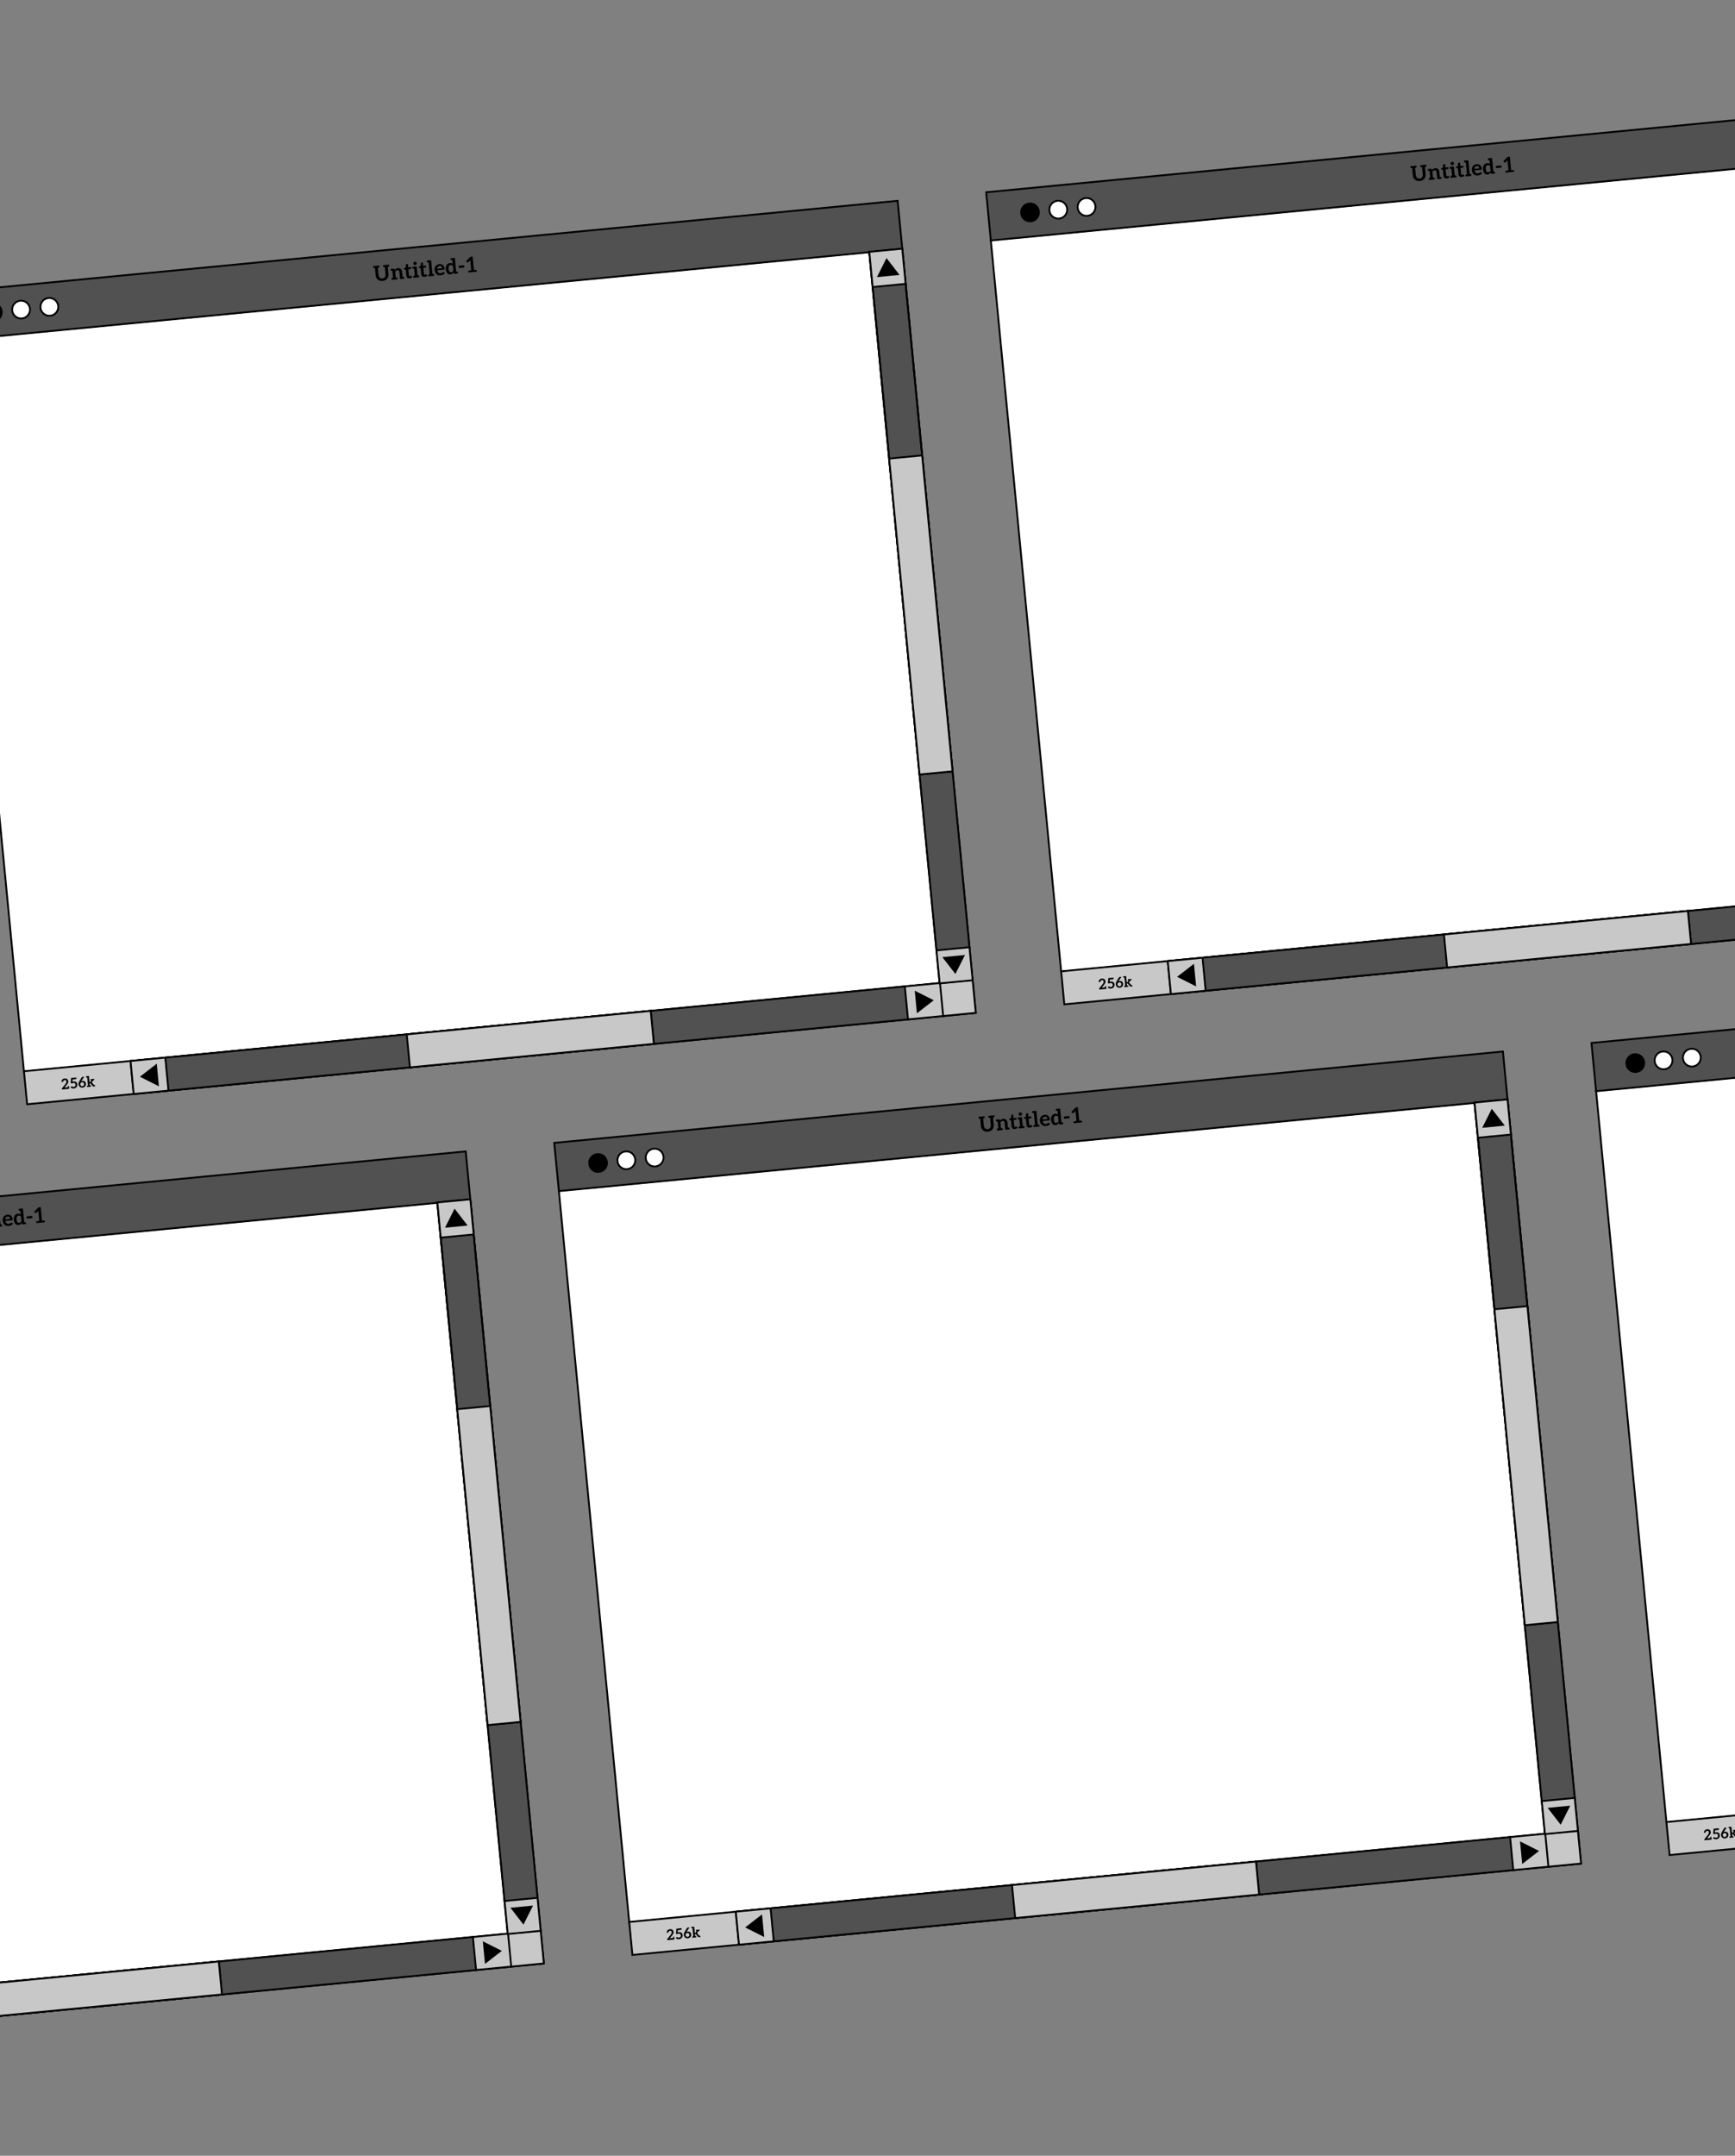 <svg width="430" height="534" viewBox="0 0 430 534" fill="none" xmlns="http://www.w3.org/2000/svg">
<rect x="0" y="0" width="430" height="534" fill="#808080" stroke="none"/>
<rect x="-11.503" y="84.237" width="228.08" height="182.048" transform="rotate(-5.499 -11.503 84.237)" fill="white" stroke="black" stroke-width="0.452"/>
<rect x="-12.646" y="72.378" width="236.203" height="12.003" transform="rotate(-5.499 -12.646 72.378)" fill="#515151" stroke="black" stroke-width="0.452"/>
<rect x="215.489" y="62.928" width="8.212" height="189.63" transform="rotate(-5.499 215.489 62.928)" stroke="black" stroke-width="0.452"/>
<rect x="215.438" y="62.389" width="8.212" height="173.925" transform="rotate(-5.499 215.438 62.389)" fill="#515151" stroke="black" stroke-width="0.452"/>
<rect x="216.27" y="71.013" width="8.212" height="121.395" transform="rotate(-5.499 216.27 71.013)" stroke="black" stroke-width="0.452"/>
<rect x="220.366" y="113.599" width="8.212" height="78.613" transform="rotate(-5.499 220.366 113.599)" fill="#C8C8C8" stroke="black" stroke-width="0.452"/>
<rect x="241.05" y="242.723" width="8.212" height="236.203" transform="rotate(84.501 241.05 242.723)" fill="#C8C8C8" stroke="black" stroke-width="0.452"/>
<rect x="224.34" y="244.332" width="8.212" height="192.879" transform="rotate(84.501 224.34 244.332)" fill="#515151" stroke="black" stroke-width="0.452"/>
<rect x="41.06" y="261.977" width="8.212" height="8.754" transform="rotate(84.501 41.06 261.977)" fill="#C8C8C8" stroke="black" stroke-width="0.452"/>
<rect x="232.965" y="243.502" width="8.212" height="8.754" transform="rotate(84.501 232.965 243.502)" fill="#C8C8C8" stroke="black" stroke-width="0.452"/>
<rect x="240.271" y="234.638" width="8.212" height="8.212" transform="rotate(84.501 240.271 234.638)" fill="#C8C8C8" stroke="black" stroke-width="0.452"/>
<rect x="223.613" y="61.602" width="8.754" height="8.212" transform="rotate(84.501 223.613 61.602)" fill="#C8C8C8" stroke="black" stroke-width="0.452"/>
<rect x="161.271" y="250.404" width="8.212" height="120.854" transform="rotate(84.501 161.271 250.404)" fill="#515151" stroke="black" stroke-width="0.452"/>
<rect x="161.271" y="250.404" width="8.212" height="60.742" transform="rotate(84.501 161.271 250.404)" fill="#C8C8C8" stroke="black" stroke-width="0.452"/>
<circle cx="-1.784" cy="77.361" r="2.437" transform="rotate(-5.499 -1.784 77.361)" fill="black"/>
<circle cx="5.224" cy="76.687" r="2.211" transform="rotate(-5.499 5.224 76.687)" fill="white" stroke="black" stroke-width="0.452"/>
<circle cx="12.233" cy="76.012" r="2.211" transform="rotate(-5.499 12.233 76.012)" fill="white" stroke="black" stroke-width="0.452"/>
<path d="M94.834 69.589C94.511 69.62 94.224 69.581 93.972 69.47C93.724 69.359 93.523 69.192 93.371 68.97C93.218 68.743 93.127 68.477 93.097 68.172L92.877 65.885L93.604 65.815L93.824 68.097C93.842 68.286 93.891 68.45 93.972 68.587C94.053 68.725 94.16 68.828 94.294 68.897C94.432 68.965 94.592 68.99 94.775 68.973C94.961 68.955 95.114 68.901 95.233 68.812C95.351 68.719 95.437 68.599 95.49 68.452C95.543 68.301 95.56 68.13 95.542 67.936L95.322 65.65L96.049 65.58L96.269 67.866C96.299 68.179 96.259 68.461 96.148 68.713C96.037 68.961 95.869 69.162 95.643 69.314C95.42 69.467 95.15 69.559 94.834 69.589ZM93.004 65.873L92.986 66.412L92.68 66.377C92.63 66.372 92.589 66.358 92.559 66.336C92.532 66.314 92.516 66.278 92.511 66.229L92.482 65.923L93.004 65.873ZM93.999 65.777L94.029 66.083C94.034 66.132 94.023 66.17 93.997 66.198C93.972 66.225 93.936 66.246 93.892 66.261L93.592 66.353L93.478 65.827L93.999 65.777ZM95.448 65.638L95.431 66.176L95.124 66.142C95.074 66.136 95.034 66.123 95.004 66.101C94.977 66.078 94.961 66.043 94.956 65.993L94.927 65.688L95.448 65.638ZM96.444 65.542L96.473 65.847C96.478 65.897 96.468 65.935 96.442 65.962C96.42 65.989 96.384 66.01 96.336 66.025L96.042 66.118L95.922 65.592L96.444 65.542ZM97.459 69.294L97.198 66.586L97.604 66.547C97.695 66.538 97.755 66.573 97.784 66.652L97.847 66.864C97.948 66.737 98.062 66.634 98.189 66.554C98.316 66.471 98.469 66.421 98.648 66.404C98.845 66.385 99.014 66.413 99.156 66.488C99.302 66.562 99.417 66.674 99.502 66.821C99.587 66.969 99.639 67.143 99.659 67.343L99.824 69.066L99.155 69.13L98.989 67.408C98.974 67.246 98.925 67.123 98.842 67.039C98.76 66.955 98.643 66.92 98.492 66.935C98.383 66.945 98.282 66.981 98.189 67.043C98.099 67.102 98.014 67.179 97.934 67.275L98.123 69.23L97.459 69.294ZM97.064 69.332L97.034 69.026C97.029 68.977 97.038 68.939 97.061 68.912C97.086 68.885 97.123 68.864 97.171 68.848L97.466 68.756L97.585 69.282L97.064 69.332ZM97.996 69.242L98.013 68.703L98.32 68.738C98.37 68.743 98.409 68.757 98.436 68.78C98.466 68.802 98.484 68.837 98.488 68.886L98.518 69.192L97.996 69.242ZM99.698 69.078L99.71 68.54L100.022 68.574C100.068 68.58 100.107 68.594 100.137 68.616C100.168 68.638 100.185 68.673 100.19 68.722L100.219 69.028L99.698 69.078ZM97.325 66.574L97.307 67.112L97.001 67.078C96.951 67.072 96.91 67.058 96.88 67.037C96.853 67.014 96.837 66.979 96.832 66.93L96.803 66.624L97.325 66.574ZM101.507 68.947C101.271 68.969 101.082 68.92 100.94 68.799C100.8 68.678 100.719 68.5 100.697 68.264L100.552 66.757L100.278 66.784C100.243 66.787 100.212 66.78 100.185 66.761C100.158 66.742 100.143 66.71 100.139 66.664L100.113 66.401L100.543 66.285L100.61 65.54C100.617 65.465 100.662 65.423 100.747 65.415L101.089 65.382L101.171 66.23L101.882 66.162L101.927 66.625L101.215 66.694L101.356 68.158C101.365 68.243 101.392 68.307 101.439 68.352C101.485 68.394 101.544 68.411 101.614 68.405C101.653 68.401 101.687 68.391 101.717 68.373C101.747 68.353 101.776 68.334 101.802 68.317C101.829 68.301 101.853 68.291 101.874 68.289C101.906 68.286 101.936 68.303 101.964 68.339L102.195 68.641C102.107 68.724 102.004 68.792 101.885 68.846C101.766 68.9 101.64 68.934 101.507 68.947ZM102.856 68.774L102.595 66.066L103.259 66.002L103.52 68.71L102.856 68.774ZM102.461 68.812L102.431 68.507C102.427 68.458 102.435 68.419 102.458 68.392C102.483 68.365 102.52 68.344 102.568 68.329L102.863 68.237L102.982 68.762L102.461 68.812ZM103.393 68.722L103.411 68.184L103.717 68.218C103.767 68.224 103.806 68.238 103.833 68.26C103.863 68.282 103.881 68.318 103.885 68.367L103.915 68.672L103.393 68.722ZM102.722 66.054L102.704 66.593L102.398 66.558C102.348 66.553 102.307 66.539 102.277 66.517C102.25 66.495 102.234 66.459 102.229 66.41L102.2 66.104L102.722 66.054ZM102.902 65.659C102.789 65.67 102.687 65.639 102.595 65.567C102.503 65.494 102.451 65.401 102.441 65.289C102.429 65.173 102.462 65.071 102.539 64.982C102.615 64.889 102.709 64.838 102.821 64.827C102.937 64.816 103.042 64.848 103.134 64.924C103.226 64.997 103.278 65.091 103.289 65.207C103.3 65.32 103.267 65.42 103.19 65.509C103.114 65.598 103.018 65.648 102.902 65.659ZM105.206 68.591C104.971 68.613 104.782 68.564 104.639 68.443C104.5 68.322 104.419 68.144 104.396 67.908L104.251 66.401L103.977 66.428C103.942 66.431 103.911 66.424 103.884 66.405C103.858 66.386 103.842 66.354 103.838 66.308L103.812 66.045L104.243 65.929L104.309 65.183C104.316 65.108 104.362 65.067 104.446 65.059L104.788 65.026L104.87 65.874L105.581 65.805L105.626 66.269L104.915 66.338L105.056 67.802C105.064 67.886 105.091 67.951 105.138 67.996C105.185 68.038 105.243 68.055 105.313 68.049C105.352 68.045 105.386 68.034 105.417 68.017C105.447 67.997 105.475 67.978 105.502 67.961C105.528 67.945 105.552 67.935 105.573 67.933C105.605 67.93 105.635 67.947 105.663 67.983L105.894 68.285C105.807 68.368 105.703 68.436 105.585 68.49C105.466 68.544 105.339 68.578 105.206 68.591ZM106.555 68.418L106.178 64.498L106.842 64.434L107.219 68.354L106.555 68.418ZM106.16 68.456L106.131 68.151C106.126 68.101 106.135 68.063 106.157 68.036C106.182 68.009 106.219 67.988 106.268 67.973L106.562 67.88L106.682 68.406L106.16 68.456ZM107.092 68.366L107.11 67.828L107.416 67.862C107.466 67.868 107.505 67.882 107.532 67.904C107.562 67.926 107.58 67.961 107.585 68.011L107.614 68.316L107.092 68.366ZM106.304 64.486L106.287 65.025L105.981 64.991C105.93 64.985 105.89 64.971 105.86 64.949C105.833 64.927 105.817 64.891 105.812 64.842L105.783 64.537L106.304 64.486ZM109.189 68.207C108.919 68.233 108.678 68.196 108.466 68.096C108.254 67.992 108.082 67.837 107.948 67.63C107.818 67.419 107.739 67.17 107.711 66.882C107.687 66.629 107.72 66.397 107.809 66.186C107.898 65.972 108.036 65.798 108.221 65.663C108.407 65.525 108.629 65.443 108.889 65.418C109.124 65.395 109.335 65.426 109.52 65.511C109.709 65.592 109.859 65.72 109.972 65.893C110.088 66.066 110.158 66.279 110.182 66.532C110.191 66.627 110.189 66.695 110.175 66.735C110.161 66.772 110.12 66.793 110.054 66.8L108.394 66.96C108.395 66.97 108.396 66.981 108.397 66.991C108.398 67.002 108.401 67.012 108.405 67.022C108.457 67.266 108.55 67.443 108.685 67.554C108.824 67.665 108.995 67.71 109.198 67.69C109.293 67.681 109.386 67.653 109.477 67.605C109.572 67.557 109.658 67.51 109.735 67.463C109.811 67.413 109.874 67.386 109.924 67.381C109.973 67.377 110.015 67.392 110.05 67.428L110.269 67.651C110.184 67.769 110.082 67.868 109.962 67.947C109.845 68.025 109.72 68.085 109.586 68.126C109.455 68.167 109.323 68.194 109.189 68.207ZM108.367 66.564L109.573 66.447C109.556 66.272 109.495 66.13 109.389 66.024C109.283 65.917 109.137 65.873 108.951 65.891C108.764 65.908 108.622 65.975 108.523 66.091C108.428 66.207 108.376 66.364 108.367 66.564ZM111.605 67.975C111.398 67.995 111.213 67.954 111.051 67.852C110.892 67.747 110.762 67.595 110.661 67.395C110.56 67.196 110.497 66.959 110.47 66.685C110.445 66.418 110.469 66.175 110.544 65.955C110.618 65.735 110.737 65.554 110.901 65.41C111.064 65.267 111.264 65.184 111.499 65.161C111.65 65.147 111.78 65.159 111.891 65.198C112 65.234 112.101 65.288 112.193 65.36L112.056 63.932L112.725 63.868L113.102 67.788L112.691 67.827C112.604 67.836 112.543 67.801 112.511 67.722L112.434 67.469C112.337 67.606 112.22 67.72 112.084 67.811C111.947 67.903 111.787 67.957 111.605 67.975ZM111.781 67.431C111.915 67.418 112.026 67.379 112.116 67.314C112.205 67.249 112.285 67.161 112.356 67.051L112.239 65.834C112.157 65.754 112.072 65.7 111.984 65.673C111.896 65.646 111.803 65.637 111.705 65.647C111.568 65.66 111.456 65.706 111.368 65.785C111.283 65.864 111.223 65.975 111.187 66.117C111.15 66.255 111.142 66.422 111.161 66.619C111.188 66.9 111.252 67.11 111.354 67.249C111.456 67.388 111.599 67.449 111.781 67.431ZM112.188 63.92L112.17 64.459L111.859 64.425C111.812 64.419 111.773 64.405 111.743 64.383C111.712 64.361 111.695 64.325 111.69 64.276L111.661 63.971L112.188 63.92ZM112.971 67.8L112.988 67.262L113.299 67.296C113.346 67.302 113.385 67.316 113.415 67.338C113.446 67.359 113.463 67.395 113.468 67.444L113.497 67.75L112.971 67.8ZM113.711 66.395L113.658 65.847L115.028 65.715L115.081 66.263L113.711 66.395ZM116.065 67.503L116.038 67.218C116.029 67.13 116.07 67.077 116.16 67.057L116.786 66.933L116.574 64.726C116.57 64.68 116.565 64.636 116.561 64.594C116.56 64.548 116.559 64.502 116.559 64.456L116.06 64.962C116.04 64.981 116.019 64.997 115.995 65.01C115.971 65.02 115.95 65.025 115.933 65.027C115.894 65.031 115.858 65.027 115.826 65.016C115.796 65.001 115.771 64.984 115.751 64.965L115.513 64.7L116.583 63.603L117.136 63.55L117.456 66.869L118.004 66.875C118.096 66.88 118.147 66.926 118.155 67.014L118.183 67.299L116.065 67.503Z" fill="black"/>
<path d="M15.351 269.875L15.336 269.724C15.334 269.695 15.336 269.663 15.345 269.628C15.356 269.593 15.375 269.561 15.401 269.532L16.11 268.664C16.186 268.572 16.25 268.485 16.303 268.402C16.358 268.317 16.398 268.231 16.424 268.143C16.452 268.056 16.461 267.966 16.452 267.875C16.444 267.791 16.423 267.723 16.389 267.67C16.355 267.616 16.309 267.578 16.251 267.557C16.193 267.533 16.124 267.525 16.045 267.533C15.947 267.542 15.864 267.578 15.797 267.64C15.73 267.702 15.689 267.778 15.674 267.867C15.661 267.914 15.644 267.949 15.622 267.973C15.6 267.995 15.567 268.008 15.524 268.012C15.505 268.014 15.473 268.013 15.429 268.01C15.385 268.007 15.315 268.001 15.217 267.991C15.229 267.742 15.309 267.545 15.458 267.4C15.606 267.255 15.798 267.171 16.033 267.149C16.194 267.133 16.339 267.151 16.467 267.201C16.596 267.25 16.699 267.327 16.777 267.433C16.857 267.537 16.905 267.664 16.919 267.816C16.931 267.941 16.918 268.058 16.88 268.168C16.842 268.276 16.788 268.381 16.718 268.482C16.648 268.583 16.57 268.687 16.486 268.792L15.96 269.449C16.017 269.427 16.073 269.408 16.13 269.393C16.189 269.378 16.243 269.368 16.294 269.363L17.104 269.285L17.144 269.702L15.351 269.875ZM16.792 269.398L16.81 269.138C16.814 269.107 16.824 269.08 16.839 269.059C16.854 269.039 16.878 269.027 16.912 269.023L17.078 269.007L17.105 269.288L16.792 269.398ZM18.916 266.9L18.934 267.091C18.941 267.161 18.924 267.217 18.882 267.26C18.842 267.3 18.776 267.324 18.685 267.333L17.979 267.401L17.941 267.95C17.995 267.933 18.048 267.919 18.101 267.909C18.153 267.899 18.203 267.892 18.251 267.887C18.431 267.87 18.586 267.89 18.715 267.948C18.847 268.003 18.95 268.087 19.026 268.198C19.105 268.309 19.152 268.443 19.167 268.599C19.185 268.784 19.158 268.95 19.088 269.097C19.017 269.245 18.912 269.365 18.773 269.458C18.634 269.549 18.471 269.604 18.284 269.622C18.133 269.636 17.987 269.62 17.847 269.573C17.709 269.526 17.589 269.463 17.487 269.386L17.609 269.185C17.639 269.139 17.676 269.113 17.722 269.109C17.751 269.106 17.785 269.112 17.826 269.128C17.868 269.143 17.915 269.161 17.965 269.18C18.018 269.199 18.07 269.216 18.123 269.23C18.177 269.242 18.228 269.246 18.276 269.241C18.384 269.231 18.471 269.2 18.537 269.15C18.604 269.098 18.652 269.03 18.681 268.948C18.711 268.862 18.721 268.768 18.712 268.665C18.698 268.523 18.646 268.416 18.557 268.345C18.468 268.274 18.345 268.246 18.189 268.261C18.062 268.273 17.939 268.308 17.821 268.365L17.529 268.313L17.623 267.025L18.916 266.9ZM20.459 269.412C20.274 269.43 20.111 269.407 19.969 269.343C19.827 269.279 19.712 269.183 19.625 269.053C19.537 268.921 19.484 268.765 19.467 268.585C19.455 268.46 19.468 268.331 19.506 268.199C19.544 268.065 19.608 267.923 19.698 267.774L20.237 266.882C20.256 266.851 20.286 266.823 20.327 266.797C20.368 266.771 20.417 266.756 20.472 266.75L20.875 266.712L20.221 267.694C20.208 267.712 20.19 267.74 20.167 267.776C20.146 267.809 20.128 267.838 20.113 267.861C20.161 267.827 20.213 267.8 20.269 267.78C20.326 267.76 20.387 267.747 20.454 267.741C20.596 267.727 20.728 267.746 20.849 267.797C20.972 267.846 21.074 267.925 21.155 268.033C21.236 268.142 21.284 268.279 21.3 268.445C21.316 268.61 21.291 268.764 21.225 268.906C21.158 269.046 21.059 269.161 20.927 269.251C20.795 269.341 20.639 269.395 20.459 269.412ZM20.417 269.046C20.51 269.037 20.59 269.008 20.656 268.961C20.724 268.913 20.775 268.851 20.809 268.775C20.842 268.699 20.855 268.616 20.846 268.525C20.832 268.376 20.777 268.263 20.683 268.188C20.59 268.109 20.472 268.077 20.328 268.091C20.239 268.1 20.162 268.128 20.096 268.175C20.031 268.223 19.981 268.284 19.947 268.36C19.916 268.436 19.904 268.52 19.913 268.611C19.922 268.707 19.947 268.789 19.988 268.858C20.031 268.927 20.088 268.978 20.159 269.012C20.232 269.044 20.318 269.055 20.417 269.046ZM21.845 269.25L21.587 266.57L22.041 266.527L22.188 268.061L22.271 268.053C22.302 268.05 22.326 268.043 22.342 268.032C22.36 268.02 22.377 268.003 22.391 267.98L22.783 267.371C22.802 267.343 22.822 267.321 22.843 267.307C22.865 267.291 22.896 267.28 22.934 267.277L23.352 267.236L22.853 267.979C22.836 268.007 22.817 268.033 22.795 268.057C22.775 268.078 22.753 268.099 22.728 268.118C22.779 268.147 22.826 268.19 22.868 268.246L23.559 269.085L23.148 269.124C23.115 269.128 23.084 269.125 23.057 269.115C23.031 269.103 23.008 269.083 22.986 269.057L22.458 268.406C22.438 268.379 22.418 268.362 22.398 268.357C22.381 268.349 22.354 268.347 22.318 268.35L22.217 268.36L22.299 269.206L21.845 269.25ZM22.989 267.657L22.712 267.458L22.697 267.3L23.226 267.249L23.088 267.625L22.989 267.657ZM23.242 269.115L23.015 268.723L23.265 268.75L23.242 269.115ZM21.575 269.276L21.555 269.067C21.551 269.033 21.557 269.007 21.572 268.989C21.59 268.97 21.615 268.956 21.648 268.945L21.849 268.882L21.931 269.242L21.575 269.276ZM22.212 269.215L22.224 268.846L22.433 268.87C22.468 268.874 22.494 268.883 22.512 268.899C22.533 268.913 22.545 268.938 22.549 268.971L22.569 269.18L22.212 269.215ZM21.673 266.562L21.661 266.93L21.452 266.907C21.418 266.903 21.39 266.893 21.369 266.878C21.351 266.863 21.34 266.839 21.337 266.805L21.317 266.596L21.673 266.562ZM23.356 267.236L23.376 267.445C23.379 267.479 23.372 267.505 23.354 267.523C23.337 267.542 23.311 267.557 23.279 267.567L23.077 267.63L22.995 267.271L23.356 267.236ZM22.805 267.289L22.793 267.657L22.583 267.634C22.549 267.63 22.521 267.621 22.501 267.606C22.482 267.59 22.471 267.566 22.468 267.532L22.448 267.323L22.805 267.289ZM23.242 269.115L23.254 268.747L23.463 268.771C23.498 268.775 23.524 268.784 23.543 268.799C23.563 268.814 23.575 268.839 23.579 268.872L23.599 269.081L23.242 269.115Z" fill="black"/>
<path d="M34.671 266.717L38.849 263.487L39.388 269.089L34.671 266.717Z" fill="black"/>
<path d="M231.425 247.775L226.708 245.402L227.247 251.004L231.425 247.775Z" fill="black"/>
<path d="M236.785 241.274L239.158 236.557L233.556 237.097L236.785 241.274Z" fill="black"/>
<path d="M219.711 63.926L222.94 68.104L217.338 68.643L219.711 63.926Z" fill="black"/>
<rect x="245.557" y="59.489" width="228.08" height="182.048" transform="rotate(-5.499 245.557 59.489)" fill="white" stroke="black" stroke-width="0.452"/>
<rect x="244.415" y="47.63" width="236.203" height="12.003" transform="rotate(-5.499 244.415 47.63)" fill="#515151" stroke="black" stroke-width="0.452"/>
<rect x="498.109" y="217.976" width="8.212" height="236.203" transform="rotate(84.501 498.109 217.976)" fill="#C8C8C8" stroke="black" stroke-width="0.452"/>
<rect x="481.4" y="219.584" width="8.212" height="192.879" transform="rotate(84.501 481.4 219.584)" fill="#515151" stroke="black" stroke-width="0.452"/>
<rect x="298.123" y="237.229" width="8.212" height="8.754" transform="rotate(84.501 298.123 237.229)" fill="#C8C8C8" stroke="black" stroke-width="0.452"/>
<rect x="418.33" y="225.656" width="8.212" height="120.854" transform="rotate(84.501 418.33 225.656)" fill="#515151" stroke="black" stroke-width="0.452"/>
<rect x="418.33" y="225.656" width="8.212" height="60.742" transform="rotate(84.501 418.33 225.656)" fill="#C8C8C8" stroke="black" stroke-width="0.452"/>
<circle cx="255.278" cy="52.614" r="2.437" transform="rotate(-5.499 255.278 52.614)" fill="black"/>
<circle cx="262.284" cy="51.939" r="2.211" transform="rotate(-5.499 262.284 51.939)" fill="white" stroke="black" stroke-width="0.452"/>
<circle cx="269.292" cy="51.264" r="2.211" transform="rotate(-5.499 269.292 51.264)" fill="white" stroke="black" stroke-width="0.452"/>
<path d="M351.897 44.842C351.574 44.873 351.286 44.833 351.035 44.722C350.786 44.612 350.586 44.445 350.433 44.222C350.28 43.996 350.189 43.73 350.16 43.424L349.94 41.138L350.667 41.068L350.886 43.349C350.905 43.539 350.954 43.702 351.035 43.84C351.115 43.977 351.223 44.08 351.357 44.149C351.495 44.217 351.655 44.243 351.837 44.225C352.024 44.207 352.176 44.154 352.295 44.064C352.414 43.971 352.5 43.851 352.553 43.704C352.606 43.554 352.623 43.382 352.604 43.189L352.384 40.902L353.111 40.832L353.331 43.119C353.361 43.431 353.321 43.714 353.211 43.965C353.1 44.213 352.931 44.414 352.705 44.567C352.482 44.719 352.213 44.811 351.897 44.842ZM350.066 41.126L350.049 41.664L349.742 41.63C349.692 41.624 349.652 41.61 349.621 41.588C349.595 41.566 349.579 41.531 349.574 41.481L349.545 41.176L350.066 41.126ZM351.062 41.03L351.091 41.335C351.096 41.384 351.085 41.423 351.06 41.45C351.034 41.477 350.999 41.498 350.954 41.513L350.655 41.606L350.54 41.08L351.062 41.03ZM352.511 40.89L352.493 41.429L352.187 41.395C352.137 41.389 352.096 41.375 352.066 41.353C352.039 41.331 352.023 41.295 352.018 41.246L351.989 40.94L352.511 40.89ZM353.506 40.794L353.536 41.1C353.541 41.149 353.53 41.187 353.504 41.215C353.482 41.242 353.447 41.263 353.399 41.278L353.105 41.37L352.985 40.844L353.506 40.794ZM354.521 44.546L354.261 41.838L354.666 41.799C354.758 41.791 354.818 41.825 354.847 41.904L354.909 42.116C355.011 41.989 355.125 41.886 355.252 41.807C355.379 41.724 355.532 41.673 355.711 41.656C355.907 41.637 356.077 41.665 356.219 41.74C356.364 41.815 356.479 41.926 356.564 42.074C356.65 42.222 356.702 42.396 356.721 42.596L356.887 44.319L356.218 44.383L356.052 42.66C356.036 42.499 355.987 42.376 355.905 42.291C355.822 42.207 355.705 42.172 355.554 42.187C355.445 42.197 355.344 42.234 355.251 42.296C355.161 42.354 355.076 42.431 354.997 42.528L355.185 44.482L354.521 44.546ZM354.126 44.584L354.097 44.279C354.092 44.23 354.101 44.191 354.123 44.165C354.149 44.137 354.186 44.116 354.234 44.101L354.528 44.009L354.648 44.534L354.126 44.584ZM355.059 44.495L355.076 43.956L355.382 43.99C355.433 43.996 355.471 44.01 355.498 44.032C355.529 44.054 355.546 44.09 355.551 44.139L355.58 44.444L355.059 44.495ZM356.76 44.331L356.772 43.792L357.084 43.826C357.131 43.833 357.169 43.846 357.2 43.868C357.23 43.89 357.248 43.926 357.253 43.975L357.282 44.281L356.76 44.331ZM354.387 41.826L354.37 42.365L354.063 42.331C354.013 42.325 353.973 42.311 353.942 42.289C353.915 42.267 353.9 42.231 353.895 42.182L353.865 41.876L354.387 41.826ZM358.569 44.199C358.334 44.222 358.145 44.173 358.002 44.052C357.863 43.93 357.782 43.752 357.759 43.517L357.614 42.01L357.34 42.036C357.305 42.04 357.274 42.032 357.248 42.013C357.221 41.995 357.205 41.962 357.201 41.917L357.176 41.653L357.606 41.538L357.672 40.792C357.679 40.717 357.725 40.675 357.809 40.667L358.152 40.634L358.233 41.482L358.945 41.414L358.989 41.878L358.278 41.946L358.419 43.411C358.427 43.495 358.455 43.56 358.501 43.605C358.548 43.646 358.606 43.664 358.677 43.657C358.715 43.653 358.75 43.643 358.78 43.626C358.81 43.605 358.838 43.587 358.865 43.57C358.892 43.553 358.916 43.544 358.937 43.542C358.968 43.539 358.998 43.555 359.027 43.592L359.258 43.894C359.17 43.976 359.067 44.045 358.948 44.099C358.829 44.153 358.703 44.186 358.569 44.199ZM359.918 44.027L359.658 41.319L360.321 41.255L360.582 43.963L359.918 44.027ZM359.523 44.065L359.494 43.759C359.489 43.71 359.498 43.672 359.52 43.645C359.546 43.618 359.583 43.596 359.631 43.581L359.925 43.489L360.045 44.014L359.523 44.065ZM360.456 43.975L360.473 43.436L360.779 43.471C360.83 43.476 360.868 43.49 360.895 43.513C360.926 43.535 360.943 43.57 360.948 43.619L360.977 43.925L360.456 43.975ZM359.784 41.307L359.767 41.845L359.46 41.811C359.41 41.805 359.37 41.791 359.339 41.769C359.313 41.747 359.297 41.712 359.292 41.662L359.263 41.357L359.784 41.307ZM359.964 40.912C359.852 40.922 359.749 40.892 359.657 40.819C359.565 40.746 359.514 40.654 359.503 40.541C359.492 40.425 359.525 40.323 359.601 40.234C359.677 40.142 359.772 40.09 359.884 40.079C360 40.068 360.104 40.101 360.196 40.177C360.289 40.249 360.34 40.344 360.351 40.46C360.362 40.572 360.329 40.673 360.253 40.762C360.176 40.85 360.08 40.901 359.964 40.912ZM362.269 43.843C362.033 43.866 361.844 43.816 361.701 43.696C361.562 43.574 361.481 43.396 361.458 43.161L361.313 41.654L361.039 41.68C361.004 41.684 360.973 41.676 360.947 41.657C360.92 41.639 360.905 41.606 360.9 41.561L360.875 41.297L361.305 41.181L361.372 40.436C361.379 40.361 361.424 40.319 361.508 40.311L361.851 40.278L361.933 41.126L362.644 41.058L362.688 41.522L361.977 41.59L362.118 43.055C362.126 43.139 362.154 43.204 362.201 43.249C362.247 43.29 362.306 43.308 362.376 43.301C362.414 43.297 362.449 43.287 362.479 43.27C362.509 43.249 362.537 43.23 362.564 43.214C362.591 43.197 362.615 43.188 362.636 43.185C362.668 43.182 362.697 43.199 362.726 43.235L362.957 43.537C362.869 43.62 362.766 43.689 362.647 43.743C362.528 43.797 362.402 43.83 362.269 43.843ZM363.618 43.671L363.24 39.751L363.904 39.687L364.281 43.607L363.618 43.671ZM363.222 43.709L363.193 43.403C363.188 43.354 363.197 43.316 363.219 43.289C363.245 43.262 363.282 43.24 363.33 43.225L363.624 43.133L363.744 43.658L363.222 43.709ZM364.155 43.619L364.172 43.08L364.479 43.114C364.529 43.12 364.567 43.134 364.594 43.157C364.625 43.178 364.642 43.214 364.647 43.263L364.677 43.569L364.155 43.619ZM363.367 39.739L363.349 40.277L363.043 40.243C362.993 40.237 362.953 40.223 362.922 40.202C362.895 40.179 362.879 40.144 362.875 40.094L362.845 39.789L363.367 39.739ZM366.252 43.459C365.982 43.486 365.74 43.449 365.529 43.348C365.317 43.245 365.144 43.089 365.011 42.882C364.88 42.672 364.802 42.422 364.774 42.134C364.749 41.881 364.782 41.65 364.872 41.439C364.961 41.225 365.098 41.05 365.284 40.915C365.469 40.777 365.692 40.695 365.952 40.67C366.187 40.648 366.397 40.679 366.583 40.764C366.771 40.845 366.922 40.972 367.034 41.146C367.15 41.319 367.22 41.532 367.245 41.785C367.254 41.88 367.251 41.947 367.238 41.987C367.223 42.024 367.183 42.046 367.116 42.052L365.457 42.212C365.458 42.223 365.459 42.233 365.46 42.244C365.461 42.254 365.463 42.265 365.468 42.275C365.52 42.518 365.613 42.695 365.748 42.806C365.886 42.917 366.057 42.962 366.261 42.943C366.356 42.934 366.449 42.905 366.54 42.858C366.634 42.809 366.72 42.762 366.797 42.716C366.874 42.666 366.937 42.639 366.986 42.634C367.035 42.629 367.077 42.645 367.113 42.68L367.331 42.904C367.247 43.022 367.145 43.12 367.024 43.199C366.908 43.278 366.783 43.337 366.648 43.379C366.518 43.42 366.385 43.447 366.252 43.459ZM365.429 41.816L366.636 41.7C366.619 41.524 366.557 41.383 366.451 41.276C366.345 41.169 366.199 41.125 366.013 41.143C365.827 41.161 365.684 41.228 365.586 41.344C365.49 41.459 365.438 41.617 365.429 41.816ZM368.667 43.227C368.46 43.247 368.275 43.206 368.113 43.105C367.954 43 367.824 42.847 367.724 42.648C367.623 42.448 367.559 42.212 367.533 41.938C367.507 41.671 367.532 41.427 367.606 41.208C367.681 40.988 367.8 40.806 367.963 40.663C368.127 40.519 368.326 40.436 368.561 40.414C368.712 40.399 368.843 40.411 368.953 40.45C369.063 40.486 369.164 40.54 369.256 40.613L369.118 39.185L369.787 39.12L370.165 43.04L369.754 43.08C369.666 43.088 369.606 43.053 369.574 42.975L369.496 42.722C369.399 42.859 369.283 42.973 369.146 43.064C369.01 43.155 368.85 43.209 368.667 43.227ZM368.844 42.684C368.977 42.671 369.089 42.632 369.178 42.566C369.267 42.501 369.348 42.413 369.419 42.304L369.301 41.087C369.219 41.006 369.134 40.952 369.047 40.925C368.959 40.898 368.866 40.889 368.768 40.899C368.631 40.912 368.518 40.959 368.43 41.038C368.345 41.117 368.285 41.227 368.249 41.369C368.213 41.507 368.204 41.675 368.223 41.871C368.25 42.152 368.315 42.362 368.417 42.501C368.519 42.64 368.661 42.701 368.844 42.684ZM369.25 39.172L369.233 39.711L368.921 39.677C368.874 39.671 368.836 39.657 368.805 39.635C368.775 39.613 368.757 39.578 368.753 39.529L368.723 39.223L369.25 39.172ZM370.033 43.053L370.05 42.514L370.362 42.548C370.409 42.554 370.447 42.568 370.478 42.59C370.508 42.612 370.526 42.648 370.531 42.697L370.56 43.002L370.033 43.053ZM370.774 41.647L370.721 41.099L372.091 40.967L372.144 41.515L370.774 41.647ZM373.127 42.755L373.1 42.471C373.092 42.383 373.132 42.329 373.223 42.31L373.849 42.186L373.636 39.978C373.632 39.933 373.628 39.889 373.624 39.847C373.623 39.801 373.622 39.755 373.621 39.709L373.122 40.214C373.103 40.233 373.081 40.25 373.058 40.263C373.034 40.272 373.013 40.278 372.995 40.279C372.957 40.283 372.921 40.279 372.888 40.268C372.858 40.254 372.834 40.236 372.814 40.217L372.576 39.953L373.645 38.855L374.198 38.802L374.518 42.121L375.066 42.127C375.159 42.132 375.209 42.179 375.218 42.267L375.245 42.551L373.127 42.755Z" fill="black"/>
<path d="M272.411 245.128L272.397 244.976C272.394 244.948 272.397 244.916 272.406 244.881C272.417 244.846 272.436 244.814 272.462 244.785L273.171 243.917C273.247 243.825 273.311 243.737 273.364 243.655C273.418 243.569 273.459 243.483 273.484 243.396C273.512 243.308 273.522 243.219 273.513 243.128C273.505 243.044 273.484 242.975 273.45 242.923C273.415 242.868 273.369 242.83 273.311 242.809C273.253 242.786 273.185 242.778 273.106 242.785C273.007 242.795 272.924 242.831 272.858 242.893C272.791 242.955 272.75 243.03 272.734 243.119C272.722 243.166 272.705 243.202 272.683 243.226C272.66 243.247 272.628 243.26 272.585 243.264C272.565 243.266 272.534 243.266 272.49 243.263C272.446 243.259 272.375 243.253 272.277 243.243C272.29 242.995 272.37 242.798 272.518 242.653C272.667 242.508 272.859 242.424 273.094 242.401C273.255 242.386 273.4 242.403 273.528 242.454C273.656 242.502 273.759 242.579 273.837 242.686C273.918 242.789 273.965 242.917 273.98 243.068C273.992 243.193 273.979 243.311 273.941 243.421C273.903 243.529 273.849 243.633 273.779 243.735C273.708 243.836 273.631 243.939 273.547 244.044L273.021 244.702C273.077 244.679 273.133 244.661 273.19 244.645C273.249 244.63 273.304 244.62 273.354 244.615L274.165 244.537L274.205 244.955L272.411 245.128ZM273.852 244.651L273.871 244.391C273.875 244.359 273.885 244.333 273.9 244.312C273.914 244.291 273.939 244.279 273.972 244.276L274.138 244.26L274.165 244.541L273.852 244.651ZM275.977 242.153L275.995 242.343C276.002 242.413 275.984 242.469 275.942 242.512C275.902 242.552 275.837 242.577 275.746 242.586L275.04 242.654L275.002 243.202C275.056 243.185 275.109 243.172 275.161 243.162C275.214 243.152 275.264 243.144 275.312 243.14C275.492 243.123 275.647 243.143 275.776 243.201C275.907 243.256 276.011 243.339 276.087 243.451C276.166 243.562 276.212 243.695 276.227 243.851C276.245 244.036 276.219 244.202 276.148 244.35C276.078 244.497 275.973 244.618 275.834 244.711C275.695 244.802 275.532 244.856 275.344 244.874C275.193 244.889 275.047 244.873 274.907 244.826C274.769 244.778 274.649 244.716 274.547 244.638L274.67 244.438C274.699 244.391 274.737 244.366 274.782 244.361C274.811 244.359 274.846 244.365 274.886 244.38C274.929 244.396 274.975 244.413 275.026 244.432C275.078 244.452 275.131 244.468 275.183 244.483C275.238 244.494 275.289 244.498 275.337 244.493C275.445 244.483 275.532 244.453 275.597 244.403C275.665 244.35 275.713 244.283 275.741 244.2C275.772 244.115 275.782 244.02 275.772 243.917C275.758 243.775 275.707 243.669 275.618 243.598C275.528 243.526 275.406 243.498 275.25 243.513C275.122 243.525 275 243.56 274.882 243.617L274.59 243.566L274.684 242.277L275.977 242.153ZM277.52 244.665C277.335 244.683 277.171 244.66 277.03 244.596C276.888 244.532 276.773 244.435 276.685 244.305C276.598 244.173 276.545 244.017 276.528 243.837C276.516 243.712 276.529 243.584 276.567 243.452C276.605 243.317 276.669 243.175 276.758 243.026L277.298 242.134C277.317 242.104 277.347 242.075 277.388 242.049C277.429 242.024 277.477 242.008 277.532 242.003L277.936 241.964L277.282 242.947C277.269 242.965 277.251 242.992 277.228 243.028C277.207 243.062 277.189 243.09 277.174 243.113C277.222 243.08 277.274 243.053 277.33 243.033C277.386 243.013 277.448 243 277.515 242.993C277.657 242.98 277.788 242.998 277.909 243.05C278.033 243.098 278.135 243.177 278.216 243.286C278.296 243.394 278.345 243.531 278.361 243.697C278.377 243.863 278.351 244.017 278.285 244.159C278.219 244.298 278.119 244.413 277.988 244.504C277.856 244.594 277.7 244.648 277.52 244.665ZM277.477 244.298C277.571 244.289 277.65 244.261 277.716 244.213C277.784 244.166 277.835 244.104 277.869 244.028C277.903 243.952 277.916 243.868 277.907 243.777C277.892 243.628 277.838 243.516 277.743 243.44C277.651 243.362 277.533 243.33 277.389 243.343C277.3 243.352 277.223 243.38 277.157 243.428C277.091 243.475 277.042 243.537 277.008 243.613C276.976 243.688 276.965 243.772 276.974 243.863C276.983 243.959 277.008 244.042 277.048 244.11C277.091 244.179 277.148 244.23 277.219 244.265C277.293 244.297 277.379 244.308 277.477 244.298ZM278.905 244.502L278.647 241.823L279.101 241.779L279.249 243.313L279.332 243.305C279.363 243.302 279.386 243.295 279.402 243.284C279.421 243.273 279.437 243.255 279.452 243.232L279.844 242.624C279.863 242.595 279.883 242.574 279.903 242.56C279.926 242.543 279.956 242.533 279.995 242.529L280.413 242.489L279.913 243.231C279.897 243.259 279.877 243.286 279.855 243.309C279.836 243.331 279.813 243.351 279.789 243.37C279.84 243.399 279.886 243.442 279.928 243.499L280.62 244.337L280.209 244.377C280.175 244.38 280.145 244.377 280.117 244.368C280.092 244.355 280.068 244.336 280.046 244.309L279.518 243.658C279.499 243.631 279.479 243.615 279.459 243.609C279.441 243.601 279.414 243.599 279.378 243.603L279.278 243.612L279.359 244.459L278.905 244.502ZM280.05 242.909L279.772 242.71L279.757 242.552L280.287 242.501L280.148 242.878L280.05 242.909ZM280.303 244.368L280.076 243.975L280.326 244.002L280.303 244.368ZM278.635 244.528L278.615 244.32C278.612 244.286 278.618 244.26 278.633 244.241C278.651 244.223 278.676 244.208 278.709 244.198L278.91 244.135L278.992 244.494L278.635 244.528ZM279.273 244.467L279.284 244.099L279.494 244.122C279.528 244.126 279.555 244.136 279.573 244.151C279.594 244.166 279.606 244.19 279.609 244.224L279.629 244.433L279.273 244.467ZM278.734 241.814L278.722 242.183L278.512 242.159C278.478 242.155 278.451 242.146 278.43 242.131C278.411 242.116 278.401 242.091 278.397 242.058L278.377 241.849L278.734 241.814ZM280.416 242.489L280.436 242.697C280.44 242.731 280.432 242.757 280.415 242.776C280.397 242.794 280.372 242.809 280.339 242.819L280.138 242.882L280.056 242.523L280.416 242.489ZM279.865 242.542L279.853 242.91L279.644 242.886C279.61 242.882 279.582 242.873 279.561 242.858C279.543 242.843 279.532 242.818 279.529 242.785L279.509 242.576L279.865 242.542ZM280.303 244.368L280.315 244L280.524 244.023C280.558 244.027 280.585 244.037 280.603 244.052C280.624 244.067 280.636 244.091 280.639 244.125L280.659 244.334L280.303 244.368Z" fill="black"/>
<path d="M291.732 241.969L295.909 238.74L296.448 244.342L291.732 241.969Z" fill="black"/>
<rect x="-118.552" y="319.708" width="228.08" height="182.048" transform="rotate(-5.499 -118.552 319.708)" fill="white" stroke="black" stroke-width="0.452"/>
<rect x="-119.695" y="307.848" width="236.203" height="12.003" transform="rotate(-5.499 -119.695 307.848)" fill="#515151" stroke="black" stroke-width="0.452"/>
<rect x="108.44" y="298.399" width="8.212" height="189.63" transform="rotate(-5.499 108.44 298.399)" stroke="black" stroke-width="0.452"/>
<rect x="108.387" y="297.86" width="8.212" height="173.925" transform="rotate(-5.499 108.387 297.86)" fill="#515151" stroke="black" stroke-width="0.452"/>
<rect x="109.219" y="306.486" width="8.212" height="121.395" transform="rotate(-5.499 109.219 306.486)" stroke="black" stroke-width="0.452"/>
<rect x="113.319" y="349.071" width="8.212" height="78.613" transform="rotate(-5.499 113.319 349.071)" fill="#C8C8C8" stroke="black" stroke-width="0.452"/>
<rect x="134" y="478.196" width="8.212" height="236.203" transform="rotate(84.501 134 478.196)" fill="#C8C8C8" stroke="black" stroke-width="0.452"/>
<rect x="117.291" y="479.805" width="8.212" height="192.879" transform="rotate(84.501 117.291 479.805)" fill="#515151" stroke="black" stroke-width="0.452"/>
<rect x="125.916" y="478.974" width="8.212" height="8.754" transform="rotate(84.501 125.916 478.974)" fill="#C8C8C8" stroke="black" stroke-width="0.452"/>
<rect x="133.222" y="470.11" width="8.212" height="8.212" transform="rotate(84.501 133.222 470.11)" fill="#C8C8C8" stroke="black" stroke-width="0.452"/>
<rect x="116.564" y="297.073" width="8.754" height="8.212" transform="rotate(84.501 116.564 297.073)" fill="#C8C8C8" stroke="black" stroke-width="0.452"/>
<rect x="54.22" y="485.876" width="8.212" height="120.854" transform="rotate(84.501 54.22 485.876)" fill="#515151" stroke="black" stroke-width="0.452"/>
<rect x="54.22" y="485.876" width="8.212" height="60.742" transform="rotate(84.501 54.22 485.876)" fill="#C8C8C8" stroke="black" stroke-width="0.452"/>
<path d="M-12.215 305.06C-12.538 305.091 -12.825 305.051 -13.077 304.941C-13.325 304.83 -13.525 304.663 -13.678 304.44C-13.831 304.214 -13.922 303.948 -13.951 303.642L-14.172 301.356L-13.445 301.286L-13.225 303.567C-13.207 303.757 -13.157 303.92 -13.077 304.058C-12.996 304.196 -12.889 304.299 -12.755 304.367C-12.617 304.436 -12.457 304.461 -12.274 304.443C-12.088 304.425 -11.935 304.372 -11.816 304.282C-11.697 304.189 -11.612 304.069 -11.558 303.922C-11.505 303.772 -11.488 303.6 -11.507 303.407L-11.727 301.121L-11 301.051L-10.78 303.337C-10.75 303.65 -10.79 303.932 -10.9 304.184C-11.011 304.432 -11.18 304.632 -11.406 304.785C-11.629 304.938 -11.899 305.029 -12.215 305.06ZM-14.045 301.344L-14.062 301.882L-14.369 301.848C-14.419 301.842 -14.459 301.829 -14.49 301.807C-14.517 301.784 -14.533 301.749 -14.537 301.7L-14.567 301.394L-14.045 301.344ZM-13.05 301.248L-13.02 301.553C-13.015 301.603 -13.026 301.641 -13.052 301.668C-13.077 301.695 -13.113 301.717 -13.157 301.732L-13.457 301.824L-13.571 301.298L-13.05 301.248ZM-11.601 301.108L-11.618 301.647L-11.924 301.613C-11.975 301.607 -12.015 301.593 -12.045 301.571C-12.072 301.549 -12.088 301.513 -12.093 301.464L-12.122 301.159L-11.601 301.108ZM-10.605 301.013L-10.575 301.318C-10.571 301.367 -10.581 301.406 -10.607 301.433C-10.629 301.46 -10.664 301.481 -10.713 301.496L-11.007 301.588L-11.127 301.063L-10.605 301.013ZM-9.59 304.765L-9.851 302.057L-9.445 302.018C-9.354 302.009 -9.294 302.044 -9.265 302.122L-9.202 302.334C-9.101 302.208 -8.986 302.105 -8.859 302.025C-8.733 301.942 -8.58 301.892 -8.401 301.874C-8.204 301.856 -8.035 301.884 -7.893 301.958C-7.747 302.033 -7.632 302.144 -7.547 302.292C-7.462 302.44 -7.41 302.614 -7.39 302.814L-7.224 304.537L-7.894 304.601L-8.059 302.878C-8.075 302.717 -8.124 302.594 -8.207 302.51C-8.289 302.426 -8.406 302.391 -8.557 302.405C-8.666 302.416 -8.767 302.452 -8.86 302.514C-8.95 302.573 -9.035 302.65 -9.114 302.746L-8.926 304.701L-9.59 304.765ZM-9.985 304.803L-10.015 304.497C-10.019 304.448 -10.011 304.41 -9.988 304.383C-9.963 304.356 -9.926 304.334 -9.877 304.319L-9.583 304.227L-9.464 304.752L-9.985 304.803ZM-9.053 304.713L-9.035 304.174L-8.729 304.208C-8.679 304.214 -8.64 304.228 -8.613 304.25C-8.583 304.272 -8.565 304.308 -8.56 304.357L-8.531 304.663L-9.053 304.713ZM-7.351 304.549L-7.339 304.011L-7.027 304.045C-6.981 304.051 -6.942 304.065 -6.912 304.087C-6.881 304.109 -6.864 304.144 -6.859 304.193L-6.829 304.499L-7.351 304.549ZM-9.724 302.044L-9.742 302.583L-10.048 302.549C-10.098 302.543 -10.138 302.529 -10.169 302.507C-10.196 302.485 -10.212 302.449 -10.216 302.4L-10.246 302.095L-9.724 302.044ZM-5.542 304.417C-5.777 304.44 -5.966 304.391 -6.109 304.27C-6.248 304.149 -6.329 303.97 -6.352 303.735L-6.497 302.228L-6.771 302.255C-6.806 302.258 -6.837 302.25 -6.864 302.232C-6.89 302.213 -6.906 302.181 -6.91 302.135L-6.936 301.872L-6.505 301.756L-6.439 301.01C-6.432 300.935 -6.386 300.894 -6.302 300.885L-5.96 300.852L-5.878 301.701L-5.167 301.632L-5.122 302.096L-5.833 302.164L-5.692 303.629C-5.684 303.713 -5.657 303.778 -5.61 303.823C-5.563 303.865 -5.505 303.882 -5.435 303.875C-5.396 303.872 -5.362 303.861 -5.331 303.844C-5.301 303.823 -5.273 303.805 -5.246 303.788C-5.22 303.771 -5.196 303.762 -5.175 303.76C-5.143 303.757 -5.113 303.773 -5.085 303.81L-4.854 304.112C-4.941 304.195 -5.045 304.263 -5.164 304.317C-5.282 304.371 -5.409 304.405 -5.542 304.417ZM-4.193 304.245L-4.454 301.537L-3.79 301.473L-3.529 304.181L-4.193 304.245ZM-4.588 304.283L-4.618 303.977C-4.622 303.928 -4.614 303.89 -4.591 303.863C-4.566 303.836 -4.529 303.815 -4.48 303.799L-4.186 303.707L-4.067 304.233L-4.588 304.283ZM-3.656 304.193L-3.638 303.655L-3.332 303.689C-3.282 303.695 -3.243 303.709 -3.216 303.731C-3.186 303.753 -3.168 303.788 -3.163 303.837L-3.134 304.143L-3.656 304.193ZM-4.327 301.525L-4.344 302.064L-4.651 302.029C-4.701 302.023 -4.741 302.01 -4.772 301.988C-4.799 301.965 -4.815 301.93 -4.819 301.881L-4.849 301.575L-4.327 301.525ZM-4.147 301.13C-4.26 301.141 -4.362 301.11 -4.454 301.037C-4.546 300.965 -4.597 300.872 -4.608 300.76C-4.619 300.644 -4.587 300.541 -4.51 300.452C-4.434 300.36 -4.34 300.308 -4.227 300.298C-4.111 300.286 -4.007 300.319 -3.915 300.395C-3.823 300.468 -3.771 300.562 -3.76 300.678C-3.749 300.79 -3.782 300.891 -3.859 300.98C-3.935 301.069 -4.031 301.119 -4.147 301.13ZM-1.843 304.061C-2.078 304.084 -2.267 304.035 -2.41 303.914C-2.549 303.792 -2.63 303.614 -2.653 303.379L-2.798 301.872L-3.072 301.898C-3.107 301.902 -3.138 301.894 -3.165 301.875C-3.191 301.857 -3.207 301.825 -3.211 301.779L-3.236 301.516L-2.806 301.4L-2.74 300.654C-2.733 300.579 -2.687 300.537 -2.603 300.529L-2.26 300.496L-2.179 301.345L-1.468 301.276L-1.423 301.74L-2.134 301.808L-1.993 303.273C-1.985 303.357 -1.958 303.422 -1.911 303.467C-1.864 303.509 -1.806 303.526 -1.735 303.519C-1.697 303.515 -1.662 303.505 -1.632 303.488C-1.602 303.467 -1.574 303.449 -1.547 303.432C-1.52 303.415 -1.496 303.406 -1.475 303.404C-1.444 303.401 -1.414 303.417 -1.386 303.454L-1.154 303.756C-1.242 303.839 -1.345 303.907 -1.464 303.961C-1.583 304.015 -1.709 304.048 -1.843 304.061ZM-0.494 303.889L-0.871 299.969L-0.207 299.905L0.17 303.825L-0.494 303.889ZM-0.889 303.927L-0.918 303.621C-0.923 303.572 -0.914 303.534 -0.892 303.507C-0.866 303.48 -0.829 303.459 -0.781 303.443L-0.487 303.351L-0.367 303.877L-0.889 303.927ZM0.044 303.837L0.061 303.298L0.367 303.333C0.417 303.339 0.456 303.353 0.483 303.375C0.513 303.397 0.531 303.432 0.536 303.481L0.565 303.787L0.044 303.837ZM-0.745 299.957L-0.762 300.496L-1.068 300.461C-1.119 300.456 -1.159 300.442 -1.189 300.42C-1.216 300.398 -1.232 300.362 -1.237 300.313L-1.266 300.007L-0.745 299.957ZM2.141 303.678C1.87 303.704 1.629 303.667 1.417 303.567C1.205 303.463 1.033 303.308 0.899 303.101C0.769 302.89 0.69 302.64 0.662 302.352C0.638 302.1 0.671 301.868 0.76 301.657C0.85 301.443 0.987 301.268 1.173 301.134C1.358 300.995 1.58 300.914 1.84 300.889C2.076 300.866 2.286 300.897 2.471 300.982C2.66 301.063 2.81 301.19 2.923 301.364C3.039 301.537 3.109 301.75 3.133 302.003C3.142 302.098 3.14 302.165 3.126 302.206C3.112 302.243 3.072 302.264 3.005 302.271L1.345 302.43C1.346 302.441 1.347 302.451 1.348 302.462C1.349 302.472 1.352 302.483 1.357 302.493C1.408 302.736 1.502 302.913 1.636 303.024C1.775 303.135 1.946 303.181 2.149 303.161C2.244 303.152 2.337 303.124 2.428 303.076C2.523 303.028 2.609 302.98 2.686 302.934C2.763 302.884 2.826 302.857 2.875 302.852C2.924 302.847 2.966 302.863 3.001 302.898L3.22 303.122C3.135 303.24 3.033 303.338 2.913 303.417C2.797 303.496 2.671 303.556 2.537 303.597C2.406 303.638 2.274 303.665 2.141 303.678ZM1.318 302.034L2.524 301.918C2.507 301.742 2.446 301.601 2.34 301.494C2.234 301.388 2.088 301.343 1.902 301.361C1.716 301.379 1.573 301.446 1.474 301.562C1.379 301.677 1.327 301.835 1.318 302.034ZM4.556 303.445C4.349 303.465 4.164 303.424 4.002 303.323C3.843 303.218 3.713 303.066 3.612 302.866C3.512 302.667 3.448 302.43 3.422 302.156C3.396 301.889 3.42 301.646 3.495 301.426C3.569 301.206 3.688 301.024 3.852 300.881C4.015 300.738 4.215 300.655 4.45 300.632C4.601 300.617 4.732 300.63 4.842 300.669C4.951 300.704 5.052 300.758 5.144 300.831L5.007 299.403L5.676 299.339L6.053 303.259L5.643 303.298C5.555 303.307 5.495 303.272 5.462 303.193L5.385 302.94C5.288 303.077 5.171 303.191 5.035 303.282C4.898 303.373 4.739 303.428 4.556 303.445ZM4.732 302.902C4.866 302.889 4.977 302.85 5.067 302.785C5.156 302.719 5.236 302.632 5.307 302.522L5.19 301.305C5.108 301.224 5.023 301.171 4.935 301.144C4.848 301.117 4.755 301.108 4.656 301.117C4.519 301.13 4.407 301.177 4.319 301.256C4.234 301.335 4.174 301.446 4.138 301.587C4.102 301.725 4.093 301.893 4.112 302.09C4.139 302.371 4.203 302.581 4.305 302.72C4.407 302.859 4.55 302.919 4.732 302.902ZM5.139 299.391L5.121 299.929L4.81 299.895C4.763 299.889 4.725 299.875 4.694 299.853C4.664 299.832 4.646 299.796 4.641 299.747L4.612 299.441L5.139 299.391ZM5.922 303.271L5.939 302.732L6.251 302.766C6.297 302.772 6.336 302.786 6.366 302.808C6.397 302.83 6.414 302.866 6.419 302.915L6.449 303.22L5.922 303.271ZM6.662 301.865L6.61 301.317L7.979 301.185L8.032 301.733L6.662 301.865ZM9.016 302.973L8.989 302.689C8.98 302.601 9.021 302.547 9.111 302.528L9.738 302.404L9.525 300.197C9.521 300.151 9.516 300.107 9.512 300.065C9.512 300.019 9.511 299.973 9.51 299.927L9.011 300.432C8.991 300.452 8.97 300.468 8.946 300.481C8.922 300.49 8.902 300.496 8.884 300.498C8.845 300.501 8.81 300.498 8.777 300.487C8.747 300.472 8.722 300.455 8.703 300.435L8.464 300.171L9.534 299.074L10.087 299.02L10.407 302.34L10.955 302.345C11.048 302.351 11.098 302.397 11.107 302.485L11.134 302.769L9.016 302.973Z" fill="black"/>
<path d="M124.378 483.247L119.661 480.875L120.201 486.477L124.378 483.247Z" fill="black"/>
<path d="M129.734 476.747L132.107 472.03L126.505 472.57L129.734 476.747Z" fill="black"/>
<path d="M112.662 299.397L115.891 303.575L110.289 304.114L112.662 299.397Z" fill="black"/>
<rect x="138.508" y="294.963" width="228.08" height="182.048" transform="rotate(-5.499 138.508 294.963)" fill="white" stroke="black" stroke-width="0.452"/>
<rect x="137.364" y="283.104" width="236.203" height="12.003" transform="rotate(-5.499 137.364 283.104)" fill="#515151" stroke="black" stroke-width="0.452"/>
<rect x="365.501" y="273.654" width="8.212" height="189.63" transform="rotate(-5.499 365.501 273.654)" stroke="black" stroke-width="0.452"/>
<rect x="365.448" y="273.115" width="8.212" height="173.925" transform="rotate(-5.499 365.448 273.115)" fill="#515151" stroke="black" stroke-width="0.452"/>
<rect x="366.278" y="281.738" width="8.212" height="121.395" transform="rotate(-5.499 366.278 281.738)" stroke="black" stroke-width="0.452"/>
<rect x="370.378" y="324.324" width="8.212" height="78.613" transform="rotate(-5.499 370.378 324.324)" fill="#C8C8C8" stroke="black" stroke-width="0.452"/>
<rect x="391.062" y="453.448" width="8.212" height="236.203" transform="rotate(84.501 391.062 453.448)" fill="#C8C8C8" stroke="black" stroke-width="0.452"/>
<rect x="374.349" y="455.057" width="8.212" height="192.879" transform="rotate(84.501 374.349 455.057)" fill="#515151" stroke="black" stroke-width="0.452"/>
<rect x="191.072" y="472.702" width="8.212" height="8.754" transform="rotate(84.501 191.072 472.702)" fill="#C8C8C8" stroke="black" stroke-width="0.452"/>
<rect x="382.974" y="454.227" width="8.212" height="8.754" transform="rotate(84.501 382.974 454.227)" fill="#C8C8C8" stroke="black" stroke-width="0.452"/>
<rect x="390.281" y="445.362" width="8.212" height="8.212" transform="rotate(84.501 390.281 445.362)" fill="#C8C8C8" stroke="black" stroke-width="0.452"/>
<rect x="373.623" y="272.328" width="8.754" height="8.212" transform="rotate(84.501 373.623 272.328)" fill="#C8C8C8" stroke="black" stroke-width="0.452"/>
<rect x="311.279" y="461.129" width="8.212" height="120.854" transform="rotate(84.501 311.279 461.129)" fill="#515151" stroke="black" stroke-width="0.452"/>
<rect x="311.279" y="461.129" width="8.212" height="60.742" transform="rotate(84.501 311.279 461.129)" fill="#C8C8C8" stroke="black" stroke-width="0.452"/>
<circle cx="148.228" cy="288.088" r="2.437" transform="rotate(-5.499 148.228 288.088)" fill="black"/>
<circle cx="155.233" cy="287.413" r="2.211" transform="rotate(-5.499 155.233 287.413)" fill="white" stroke="black" stroke-width="0.452"/>
<circle cx="162.243" cy="286.739" r="2.211" transform="rotate(-5.499 162.243 286.739)" fill="white" stroke="black" stroke-width="0.452"/>
<path d="M244.844 280.315C244.521 280.347 244.233 280.307 243.982 280.196C243.734 280.086 243.533 279.919 243.381 279.696C243.228 279.47 243.136 279.204 243.107 278.898L242.887 276.612L243.614 276.542L243.834 278.823C243.852 279.013 243.901 279.176 243.982 279.314C244.062 279.451 244.17 279.554 244.304 279.623C244.442 279.691 244.602 279.717 244.785 279.699C244.971 279.681 245.123 279.627 245.242 279.538C245.361 279.445 245.447 279.325 245.5 279.178C245.553 279.028 245.57 278.856 245.552 278.663L245.331 276.376L246.059 276.306L246.279 278.593C246.309 278.905 246.269 279.188 246.158 279.439C246.047 279.687 245.879 279.888 245.652 280.041C245.43 280.194 245.16 280.285 244.844 280.315ZM243.013 276.6L242.996 277.138L242.69 277.104C242.64 277.098 242.599 277.084 242.569 277.062C242.542 277.04 242.526 277.004 242.521 276.955L242.492 276.65L243.013 276.6ZM244.009 276.504L244.039 276.809C244.043 276.858 244.033 276.897 244.007 276.924C243.981 276.951 243.946 276.972 243.901 276.987L243.602 277.08L243.488 276.554L244.009 276.504ZM245.458 276.364L245.441 276.903L245.134 276.869C245.084 276.863 245.044 276.849 245.013 276.827C244.986 276.805 244.97 276.769 244.966 276.72L244.936 276.414L245.458 276.364ZM246.454 276.268L246.483 276.574C246.488 276.623 246.477 276.661 246.452 276.689C246.429 276.716 246.394 276.737 246.346 276.752L246.052 276.844L245.932 276.319L246.454 276.268ZM247.469 280.02L247.208 277.312L247.614 277.273C247.705 277.264 247.765 277.299 247.794 277.378L247.857 277.59C247.958 277.463 248.072 277.36 248.199 277.281C248.326 277.198 248.479 277.147 248.658 277.13C248.855 277.111 249.024 277.139 249.166 277.214C249.311 277.289 249.427 277.4 249.512 277.548C249.597 277.696 249.649 277.87 249.668 278.07L249.834 279.793L249.165 279.857L248.999 278.134C248.984 277.973 248.935 277.85 248.852 277.766C248.769 277.681 248.653 277.646 248.502 277.661C248.393 277.671 248.292 277.708 248.198 277.77C248.108 277.828 248.024 277.906 247.944 278.002L248.132 279.956L247.469 280.02ZM247.073 280.058L247.044 279.753C247.039 279.704 247.048 279.666 247.07 279.639C247.096 279.611 247.133 279.59 247.181 279.575L247.475 279.483L247.595 280.008L247.073 280.058ZM248.006 279.969L248.023 279.43L248.33 279.464C248.38 279.47 248.418 279.484 248.445 279.506C248.476 279.528 248.493 279.564 248.498 279.613L248.528 279.918L248.006 279.969ZM249.708 279.805L249.72 279.267L250.031 279.3C250.078 279.306 250.117 279.32 250.147 279.342C250.177 279.364 250.195 279.4 250.2 279.449L250.229 279.755L249.708 279.805ZM247.334 277.3L247.317 277.839L247.011 277.805C246.96 277.799 246.92 277.785 246.89 277.763C246.863 277.741 246.847 277.705 246.842 277.656L246.813 277.35L247.334 277.3ZM251.517 279.673C251.281 279.696 251.092 279.647 250.949 279.526C250.81 279.404 250.729 279.226 250.706 278.991L250.561 277.484L250.287 277.51C250.252 277.514 250.221 277.506 250.195 277.487C250.168 277.469 250.153 277.436 250.148 277.391L250.123 277.127L250.553 277.012L250.62 276.266C250.627 276.191 250.672 276.149 250.756 276.141L251.099 276.108L251.181 276.956L251.892 276.888L251.936 277.352L251.225 277.42L251.366 278.885C251.374 278.969 251.402 279.034 251.449 279.079C251.495 279.12 251.554 279.138 251.624 279.131C251.663 279.127 251.697 279.117 251.727 279.1C251.757 279.079 251.785 279.061 251.812 279.044C251.839 279.027 251.863 279.018 251.884 279.016C251.916 279.013 251.946 279.029 251.974 279.065L252.205 279.368C252.117 279.45 252.014 279.519 251.895 279.573C251.776 279.627 251.65 279.66 251.517 279.673ZM252.866 279.501L252.605 276.793L253.269 276.729L253.529 279.437L252.866 279.501ZM252.471 279.539L252.441 279.233C252.436 279.184 252.445 279.146 252.467 279.119C252.493 279.092 252.53 279.07 252.578 279.055L252.872 278.963L252.992 279.489L252.471 279.539ZM253.403 279.449L253.42 278.91L253.727 278.945C253.777 278.95 253.815 278.964 253.842 278.987C253.873 279.008 253.89 279.044 253.895 279.093L253.925 279.399L253.403 279.449ZM252.731 276.781L252.714 277.319L252.408 277.285C252.358 277.279 252.317 277.265 252.287 277.243C252.26 277.221 252.244 277.186 252.239 277.136L252.21 276.831L252.731 276.781ZM252.911 276.386C252.799 276.397 252.697 276.366 252.605 276.293C252.513 276.22 252.461 276.128 252.45 276.015C252.439 275.899 252.472 275.797 252.548 275.708C252.625 275.616 252.719 275.564 252.831 275.553C252.947 275.542 253.051 275.575 253.144 275.651C253.236 275.723 253.287 275.818 253.299 275.934C253.309 276.046 253.277 276.147 253.2 276.236C253.123 276.325 253.027 276.375 252.911 276.386ZM255.216 279.317C254.98 279.34 254.791 279.29 254.649 279.17C254.509 279.048 254.428 278.87 254.406 278.635L254.261 277.128L253.987 277.154C253.952 277.158 253.921 277.15 253.894 277.131C253.867 277.113 253.852 277.08 253.848 277.035L253.822 276.771L254.252 276.655L254.319 275.91C254.326 275.835 254.371 275.793 254.456 275.785L254.798 275.752L254.88 276.6L255.591 276.532L255.636 276.995L254.924 277.064L255.065 278.529C255.074 278.613 255.101 278.678 255.148 278.723C255.194 278.764 255.253 278.782 255.323 278.775C255.362 278.771 255.396 278.761 255.426 278.744C255.456 278.723 255.485 278.704 255.511 278.688C255.538 278.671 255.562 278.662 255.583 278.659C255.615 278.656 255.645 278.673 255.673 278.709L255.904 279.011C255.816 279.094 255.713 279.163 255.594 279.217C255.475 279.271 255.349 279.304 255.216 279.317ZM256.565 279.145L256.187 275.225L256.851 275.161L257.229 279.081L256.565 279.145ZM256.17 279.183L256.14 278.877C256.136 278.828 256.144 278.79 256.167 278.763C256.192 278.736 256.229 278.714 256.277 278.699L256.572 278.607L256.691 279.132L256.17 279.183ZM257.102 279.093L257.119 278.554L257.426 278.588C257.476 278.594 257.515 278.608 257.542 278.63C257.572 278.652 257.59 278.688 257.594 278.737L257.624 279.043L257.102 279.093ZM256.314 275.213L256.297 275.751L255.99 275.717C255.94 275.711 255.9 275.697 255.869 275.676C255.842 275.653 255.827 275.618 255.822 275.568L255.792 275.263L256.314 275.213ZM259.199 278.933C258.929 278.96 258.688 278.922 258.476 278.822C258.264 278.719 258.091 278.563 257.958 278.356C257.828 278.146 257.749 277.896 257.721 277.608C257.697 277.355 257.729 277.124 257.819 276.913C257.908 276.699 258.046 276.524 258.231 276.389C258.416 276.251 258.639 276.169 258.899 276.144C259.134 276.122 259.345 276.153 259.53 276.238C259.719 276.319 259.869 276.446 259.981 276.62C260.097 276.793 260.168 277.006 260.192 277.259C260.201 277.354 260.199 277.421 260.185 277.461C260.171 277.498 260.13 277.52 260.063 277.526L258.404 277.686C258.405 277.697 258.406 277.707 258.407 277.718C258.408 277.728 258.411 277.739 258.415 277.749C258.467 277.992 258.56 278.169 258.695 278.28C258.833 278.391 259.004 278.436 259.208 278.417C259.303 278.408 259.396 278.379 259.487 278.332C259.582 278.283 259.667 278.236 259.744 278.19C259.821 278.14 259.884 278.113 259.933 278.108C259.982 278.103 260.025 278.118 260.06 278.154L260.278 278.378C260.194 278.496 260.092 278.594 259.972 278.673C259.855 278.752 259.73 278.812 259.596 278.853C259.465 278.894 259.333 278.921 259.199 278.933ZM258.376 277.29L259.583 277.174C259.566 276.998 259.504 276.857 259.398 276.75C259.292 276.643 259.146 276.599 258.96 276.617C258.774 276.635 258.632 276.702 258.533 276.818C258.438 276.933 258.386 277.091 258.376 277.29ZM261.615 278.701C261.407 278.721 261.223 278.68 261.06 278.579C260.901 278.474 260.772 278.321 260.671 278.122C260.57 277.922 260.507 277.686 260.48 277.412C260.455 277.145 260.479 276.901 260.553 276.682C260.628 276.462 260.747 276.28 260.91 276.137C261.074 275.993 261.273 275.91 261.509 275.888C261.66 275.873 261.79 275.885 261.9 275.924C262.01 275.96 262.111 276.014 262.203 276.087L262.066 274.659L262.735 274.595L263.112 278.514L262.701 278.554C262.613 278.562 262.553 278.527 262.521 278.449L262.443 278.196C262.347 278.333 262.23 278.447 262.093 278.538C261.957 278.629 261.797 278.683 261.615 278.701ZM261.791 278.158C261.924 278.145 262.036 278.106 262.125 278.04C262.215 277.975 262.295 277.888 262.366 277.778L262.249 276.561C262.166 276.48 262.082 276.426 261.994 276.399C261.906 276.372 261.813 276.364 261.715 276.373C261.578 276.386 261.465 276.432 261.377 276.512C261.293 276.591 261.232 276.701 261.196 276.843C261.16 276.981 261.151 277.149 261.17 277.345C261.197 277.626 261.262 277.836 261.364 277.975C261.466 278.114 261.608 278.175 261.791 278.158ZM262.197 274.646L262.18 275.185L261.868 275.151C261.822 275.145 261.783 275.131 261.753 275.109C261.722 275.087 261.705 275.052 261.7 275.003L261.67 274.697L262.197 274.646ZM262.98 278.527L262.998 277.988L263.309 278.022C263.356 278.028 263.395 278.042 263.425 278.064C263.455 278.086 263.473 278.121 263.478 278.171L263.507 278.476L262.98 278.527ZM263.721 277.121L263.668 276.573L265.038 276.441L265.091 276.989L263.721 277.121ZM266.075 278.229L266.047 277.945C266.039 277.857 266.08 277.803 266.17 277.784L266.796 277.66L266.584 275.452C266.579 275.407 266.575 275.363 266.571 275.321C266.57 275.275 266.569 275.229 266.568 275.183L266.069 275.688C266.05 275.707 266.028 275.724 266.005 275.737C265.981 275.746 265.96 275.752 265.943 275.753C265.904 275.757 265.868 275.753 265.835 275.742C265.805 275.727 265.781 275.71 265.761 275.691L265.523 275.427L266.593 274.329L267.146 274.276L267.465 277.595L268.014 277.601C268.106 277.606 268.157 277.653 268.165 277.741L268.193 278.025L266.075 278.229Z" fill="black"/>
<path d="M165.363 480.6L165.348 480.449C165.345 480.42 165.348 480.388 165.357 480.353C165.368 480.318 165.387 480.286 165.413 480.257L166.122 479.389C166.198 479.297 166.262 479.21 166.315 479.127C166.37 479.042 166.41 478.956 166.435 478.868C166.463 478.781 166.473 478.691 166.464 478.6C166.456 478.516 166.435 478.448 166.401 478.395C166.366 478.341 166.32 478.303 166.263 478.282C166.205 478.258 166.136 478.25 166.057 478.258C165.958 478.267 165.876 478.303 165.809 478.365C165.742 478.427 165.701 478.503 165.685 478.592C165.673 478.639 165.656 478.674 165.634 478.698C165.612 478.72 165.579 478.733 165.536 478.737C165.517 478.739 165.485 478.738 165.441 478.735C165.397 478.732 165.326 478.725 165.228 478.716C165.241 478.467 165.321 478.27 165.47 478.125C165.618 477.98 165.81 477.896 166.045 477.874C166.206 477.858 166.351 477.876 166.479 477.926C166.607 477.975 166.711 478.052 166.789 478.158C166.869 478.262 166.916 478.389 166.931 478.541C166.943 478.666 166.93 478.783 166.892 478.893C166.854 479.001 166.8 479.106 166.73 479.207C166.659 479.308 166.582 479.412 166.498 479.517L165.972 480.174C166.028 480.152 166.085 480.133 166.141 480.118C166.2 480.103 166.255 480.093 166.306 480.088L167.116 480.01L167.156 480.427L165.363 480.6ZM166.803 480.123L166.822 479.863C166.826 479.832 166.836 479.805 166.851 479.784C166.866 479.764 166.89 479.752 166.924 479.748L167.089 479.732L167.116 480.013L166.803 480.123ZM168.928 477.625L168.946 477.816C168.953 477.886 168.935 477.942 168.893 477.985C168.854 478.025 168.788 478.049 168.697 478.058L167.991 478.126L167.953 478.675C168.007 478.658 168.06 478.644 168.113 478.634C168.165 478.624 168.215 478.617 168.263 478.612C168.443 478.595 168.598 478.615 168.727 478.673C168.858 478.728 168.962 478.812 169.038 478.923C169.117 479.034 169.164 479.168 169.179 479.324C169.196 479.509 169.17 479.675 169.099 479.822C169.029 479.97 168.924 480.09 168.785 480.183C168.646 480.274 168.483 480.329 168.296 480.347C168.144 480.361 167.999 480.345 167.858 480.298C167.72 480.251 167.601 480.188 167.499 480.111L167.621 479.91C167.65 479.864 167.688 479.838 167.734 479.834C167.762 479.831 167.797 479.837 167.837 479.853C167.88 479.868 167.926 479.886 167.977 479.905C168.029 479.924 168.082 479.941 168.134 479.955C168.189 479.967 168.24 479.971 168.288 479.966C168.396 479.955 168.483 479.925 168.548 479.875C168.616 479.823 168.664 479.755 168.692 479.672C168.723 479.587 168.733 479.493 168.723 479.39C168.71 479.248 168.658 479.141 168.569 479.07C168.48 478.999 168.357 478.971 168.201 478.986C168.074 478.998 167.951 479.033 167.833 479.09L167.541 479.038L167.635 477.75L168.928 477.625ZM170.471 480.137C170.286 480.155 170.123 480.132 169.981 480.068C169.839 480.004 169.724 479.908 169.637 479.778C169.549 479.646 169.496 479.49 169.479 479.31C169.467 479.185 169.48 479.056 169.518 478.924C169.556 478.79 169.62 478.648 169.71 478.499L170.249 477.607C170.268 477.576 170.298 477.548 170.339 477.522C170.38 477.496 170.428 477.481 170.484 477.475L170.887 477.436L170.233 478.419C170.22 478.437 170.202 478.465 170.179 478.501C170.158 478.534 170.14 478.563 170.125 478.586C170.173 478.552 170.225 478.525 170.281 478.505C170.337 478.485 170.399 478.472 170.466 478.466C170.608 478.452 170.739 478.471 170.861 478.522C170.984 478.571 171.086 478.65 171.167 478.758C171.248 478.867 171.296 479.004 171.312 479.169C171.328 479.335 171.303 479.489 171.236 479.631C171.17 479.771 171.071 479.886 170.939 479.976C170.807 480.066 170.651 480.12 170.471 480.137ZM170.428 479.771C170.522 479.762 170.602 479.733 170.667 479.686C170.735 479.638 170.786 479.576 170.82 479.5C170.854 479.424 170.867 479.341 170.858 479.25C170.844 479.101 170.789 478.988 170.695 478.913C170.602 478.834 170.484 478.802 170.34 478.816C170.251 478.824 170.174 478.853 170.108 478.9C170.042 478.948 169.993 479.009 169.959 479.085C169.927 479.161 169.916 479.245 169.925 479.336C169.934 479.432 169.959 479.514 169.999 479.583C170.042 479.652 170.099 479.703 170.171 479.737C170.244 479.769 170.33 479.78 170.428 479.771ZM171.856 479.975L171.598 477.295L172.052 477.252L172.2 478.786L172.283 478.778C172.314 478.775 172.338 478.768 172.353 478.757C172.372 478.745 172.388 478.728 172.403 478.705L172.795 478.096C172.814 478.068 172.834 478.046 172.854 478.032C172.877 478.016 172.908 478.005 172.946 478.002L173.364 477.961L172.865 478.704C172.848 478.732 172.829 478.758 172.807 478.782C172.787 478.803 172.765 478.824 172.74 478.843C172.791 478.872 172.838 478.915 172.879 478.971L173.571 479.81L173.16 479.849C173.127 479.853 173.096 479.85 173.068 479.84C173.043 479.828 173.019 479.808 172.997 479.781L172.469 479.131C172.45 479.104 172.43 479.087 172.41 479.082C172.392 479.074 172.366 479.072 172.33 479.075L172.229 479.085L172.31 479.931L171.856 479.975ZM173.001 478.382L172.724 478.183L172.708 478.025L173.238 477.974L173.1 478.35L173.001 478.382ZM173.254 479.84L173.027 479.448L173.277 479.475L173.254 479.84ZM171.586 480.001L171.566 479.792C171.563 479.758 171.569 479.732 171.584 479.714C171.602 479.695 171.627 479.681 171.66 479.67L171.861 479.607L171.943 479.967L171.586 480.001ZM172.224 479.94L172.236 479.571L172.445 479.595C172.479 479.599 172.506 479.608 172.524 479.623C172.545 479.638 172.557 479.663 172.56 479.696L172.58 479.905L172.224 479.94ZM171.685 477.287L171.673 477.655L171.464 477.632C171.429 477.628 171.402 477.618 171.381 477.603C171.363 477.588 171.352 477.564 171.348 477.53L171.328 477.321L171.685 477.287ZM173.367 477.961L173.388 478.17C173.391 478.204 173.384 478.23 173.366 478.248C173.348 478.267 173.323 478.282 173.29 478.292L173.089 478.355L173.007 477.996L173.367 477.961ZM172.816 478.014L172.805 478.382L172.595 478.359C172.561 478.355 172.533 478.345 172.512 478.331C172.494 478.315 172.483 478.291 172.48 478.257L172.46 478.048L172.816 478.014ZM173.254 479.84L173.266 479.472L173.475 479.496C173.509 479.5 173.536 479.509 173.554 479.524C173.575 479.539 173.587 479.564 173.59 479.597L173.61 479.806L173.254 479.84Z" fill="black"/>
<path d="M184.681 477.442L188.858 474.213L189.398 479.815L184.681 477.442Z" fill="black"/>
<path d="M381.437 458.5L376.72 456.127L377.259 461.729L381.437 458.5Z" fill="black"/>
<path d="M386.797 452L389.17 447.283L383.568 447.822L386.797 452Z" fill="black"/>
<path d="M369.721 274.653L372.95 278.83L367.348 279.37L369.721 274.653Z" fill="black"/>
<rect x="395.567" y="270.214" width="228.08" height="182.048" transform="rotate(-5.499 395.567 270.214)" fill="white" stroke="black" stroke-width="0.452"/>
<rect x="394.426" y="258.355" width="236.203" height="12.003" transform="rotate(-5.499 394.426 258.355)" fill="#515151" stroke="black" stroke-width="0.452"/>
<rect x="648.119" y="428.701" width="8.212" height="236.203" transform="rotate(84.501 648.119 428.701)" fill="#C8C8C8" stroke="black" stroke-width="0.452"/>
<circle cx="405.286" cy="263.338" r="2.437" transform="rotate(-5.499 405.286 263.338)" fill="black"/>
<circle cx="412.292" cy="262.664" r="2.211" transform="rotate(-5.499 412.292 262.664)" fill="white" stroke="black" stroke-width="0.452"/>
<circle cx="419.302" cy="261.989" r="2.211" transform="rotate(-5.499 419.302 261.989)" fill="white" stroke="black" stroke-width="0.452"/>
<path d="M422.421 455.853L422.407 455.701C422.404 455.672 422.407 455.641 422.416 455.606C422.427 455.571 422.445 455.539 422.472 455.51L423.181 454.642C423.257 454.55 423.321 454.462 423.373 454.38C423.428 454.294 423.468 454.208 423.494 454.121C423.522 454.033 423.531 453.944 423.523 453.853C423.515 453.769 423.493 453.7 423.459 453.648C423.425 453.593 423.379 453.555 423.321 453.534C423.263 453.51 423.195 453.503 423.115 453.51C423.017 453.52 422.934 453.555 422.868 453.618C422.801 453.68 422.76 453.755 422.744 453.844C422.732 453.891 422.714 453.927 422.692 453.951C422.67 453.972 422.638 453.985 422.594 453.989C422.575 453.991 422.544 453.991 422.5 453.987C422.456 453.984 422.385 453.978 422.287 453.968C422.299 453.72 422.38 453.523 422.528 453.378C422.677 453.233 422.868 453.149 423.104 453.126C423.265 453.11 423.409 453.128 423.538 453.179C423.666 453.227 423.769 453.304 423.847 453.411C423.928 453.514 423.975 453.642 423.989 453.793C424.002 453.918 423.989 454.036 423.951 454.146C423.913 454.254 423.859 454.358 423.788 454.46C423.718 454.561 423.641 454.664 423.556 454.769L423.031 455.427C423.087 455.404 423.143 455.386 423.2 455.37C423.259 455.355 423.314 455.345 423.364 455.34L424.175 455.262L424.215 455.68L422.421 455.853ZM423.862 455.376L423.881 455.116C423.885 455.084 423.894 455.058 423.909 455.037C423.924 455.016 423.949 455.004 423.982 455.001L424.148 454.985L424.175 455.266L423.862 455.376ZM425.986 452.878L426.005 453.068C426.011 453.138 425.994 453.194 425.952 453.237C425.912 453.277 425.847 453.302 425.755 453.311L425.049 453.378L425.011 453.927C425.066 453.91 425.119 453.896 425.171 453.887C425.223 453.877 425.274 453.869 425.322 453.865C425.502 453.848 425.656 453.868 425.786 453.926C425.917 453.981 426.021 454.064 426.097 454.176C426.175 454.287 426.222 454.42 426.237 454.576C426.255 454.761 426.229 454.927 426.158 455.075C426.087 455.222 425.983 455.342 425.844 455.436C425.705 455.527 425.541 455.581 425.354 455.599C425.203 455.614 425.057 455.598 424.917 455.55C424.779 455.503 424.659 455.441 424.557 455.363L424.68 455.163C424.709 455.116 424.747 455.091 424.792 455.086C424.821 455.084 424.856 455.09 424.896 455.105C424.939 455.121 424.985 455.138 425.035 455.157C425.088 455.177 425.141 455.193 425.193 455.208C425.247 455.219 425.299 455.223 425.347 455.218C425.455 455.208 425.541 455.178 425.607 455.128C425.674 455.075 425.723 455.008 425.751 454.925C425.781 454.84 425.792 454.745 425.782 454.642C425.768 454.5 425.717 454.394 425.627 454.322C425.538 454.251 425.416 454.223 425.259 454.238C425.132 454.25 425.01 454.285 424.891 454.342L424.599 454.291L424.693 453.002L425.986 452.878ZM427.529 455.39C427.345 455.408 427.181 455.385 427.039 455.321C426.897 455.257 426.783 455.16 426.695 455.03C426.607 454.898 426.555 454.742 426.537 454.562C426.525 454.437 426.538 454.309 426.577 454.177C426.615 454.042 426.678 453.9 426.768 453.751L427.308 452.859C427.326 452.828 427.356 452.8 427.398 452.774C427.439 452.749 427.487 452.733 427.542 452.728L427.946 452.689L427.291 453.672C427.279 453.69 427.261 453.717 427.237 453.753C427.216 453.787 427.198 453.815 427.184 453.838C427.231 453.805 427.283 453.778 427.34 453.758C427.396 453.738 427.458 453.725 427.525 453.718C427.666 453.705 427.798 453.723 427.919 453.775C428.043 453.823 428.145 453.902 428.225 454.011C428.306 454.119 428.355 454.256 428.37 454.422C428.386 454.588 428.361 454.741 428.295 454.884C428.228 455.023 428.129 455.138 427.997 455.228C427.865 455.319 427.71 455.373 427.529 455.39ZM427.487 455.023C427.581 455.014 427.66 454.986 427.726 454.938C427.794 454.891 427.845 454.829 427.879 454.753C427.913 454.677 427.925 454.593 427.917 454.502C427.902 454.353 427.848 454.241 427.753 454.165C427.661 454.087 427.543 454.055 427.399 454.068C427.31 454.077 427.232 454.105 427.167 454.152C427.101 454.2 427.051 454.262 427.017 454.338C426.986 454.413 426.975 454.497 426.983 454.588C426.993 454.684 427.017 454.767 427.058 454.835C427.101 454.904 427.158 454.955 427.229 454.99C427.303 455.022 427.388 455.033 427.487 455.023ZM428.915 455.227L428.657 452.548L429.111 452.504L429.259 454.038L429.341 454.03C429.373 454.027 429.396 454.02 429.412 454.009C429.43 453.998 429.447 453.98 429.462 453.957L429.854 453.349C429.873 453.32 429.893 453.299 429.913 453.285C429.936 453.268 429.966 453.258 430.005 453.254L430.422 453.214L429.923 453.956C429.906 453.984 429.887 454.011 429.865 454.034C429.845 454.056 429.823 454.076 429.798 454.095C429.85 454.124 429.896 454.167 429.938 454.224L430.629 455.062L430.219 455.102C430.185 455.105 430.155 455.102 430.127 455.093C430.102 455.08 430.078 455.061 430.056 455.034L429.528 454.383C429.508 454.356 429.489 454.34 429.469 454.334C429.451 454.326 429.424 454.324 429.388 454.328L429.287 454.337L429.369 455.184L428.915 455.227ZM430.059 453.634L429.782 453.435L429.767 453.277L430.296 453.226L430.158 453.603L430.059 453.634ZM430.312 455.093L430.086 454.7L430.335 454.727L430.312 455.093ZM428.645 455.253L428.625 455.044C428.622 455.011 428.628 454.985 428.643 454.966C428.66 454.948 428.686 454.933 428.718 454.923L428.92 454.86L429.001 455.219L428.645 455.253ZM429.282 455.192L429.294 454.824L429.504 454.847C429.538 454.851 429.564 454.861 429.583 454.876C429.604 454.891 429.616 454.915 429.619 454.949L429.639 455.158L429.282 455.192ZM428.743 452.539L428.732 452.908L428.522 452.884C428.488 452.88 428.46 452.871 428.44 452.856C428.421 452.841 428.41 452.816 428.407 452.783L428.387 452.574L428.743 452.539ZM430.426 453.213L430.446 453.422C430.449 453.456 430.442 453.482 430.425 453.501C430.407 453.519 430.382 453.534 430.349 453.544L430.148 453.607L430.066 453.248L430.426 453.213ZM429.875 453.267L429.863 453.635L429.654 453.611C429.619 453.607 429.592 453.598 429.571 453.583C429.553 453.568 429.542 453.543 429.538 453.51L429.518 453.301L429.875 453.267ZM430.312 455.093L430.324 454.725L430.534 454.748C430.568 454.752 430.594 454.762 430.613 454.777C430.634 454.792 430.646 454.816 430.649 454.85L430.669 455.059L430.312 455.093Z" fill="black"/>
</svg>
